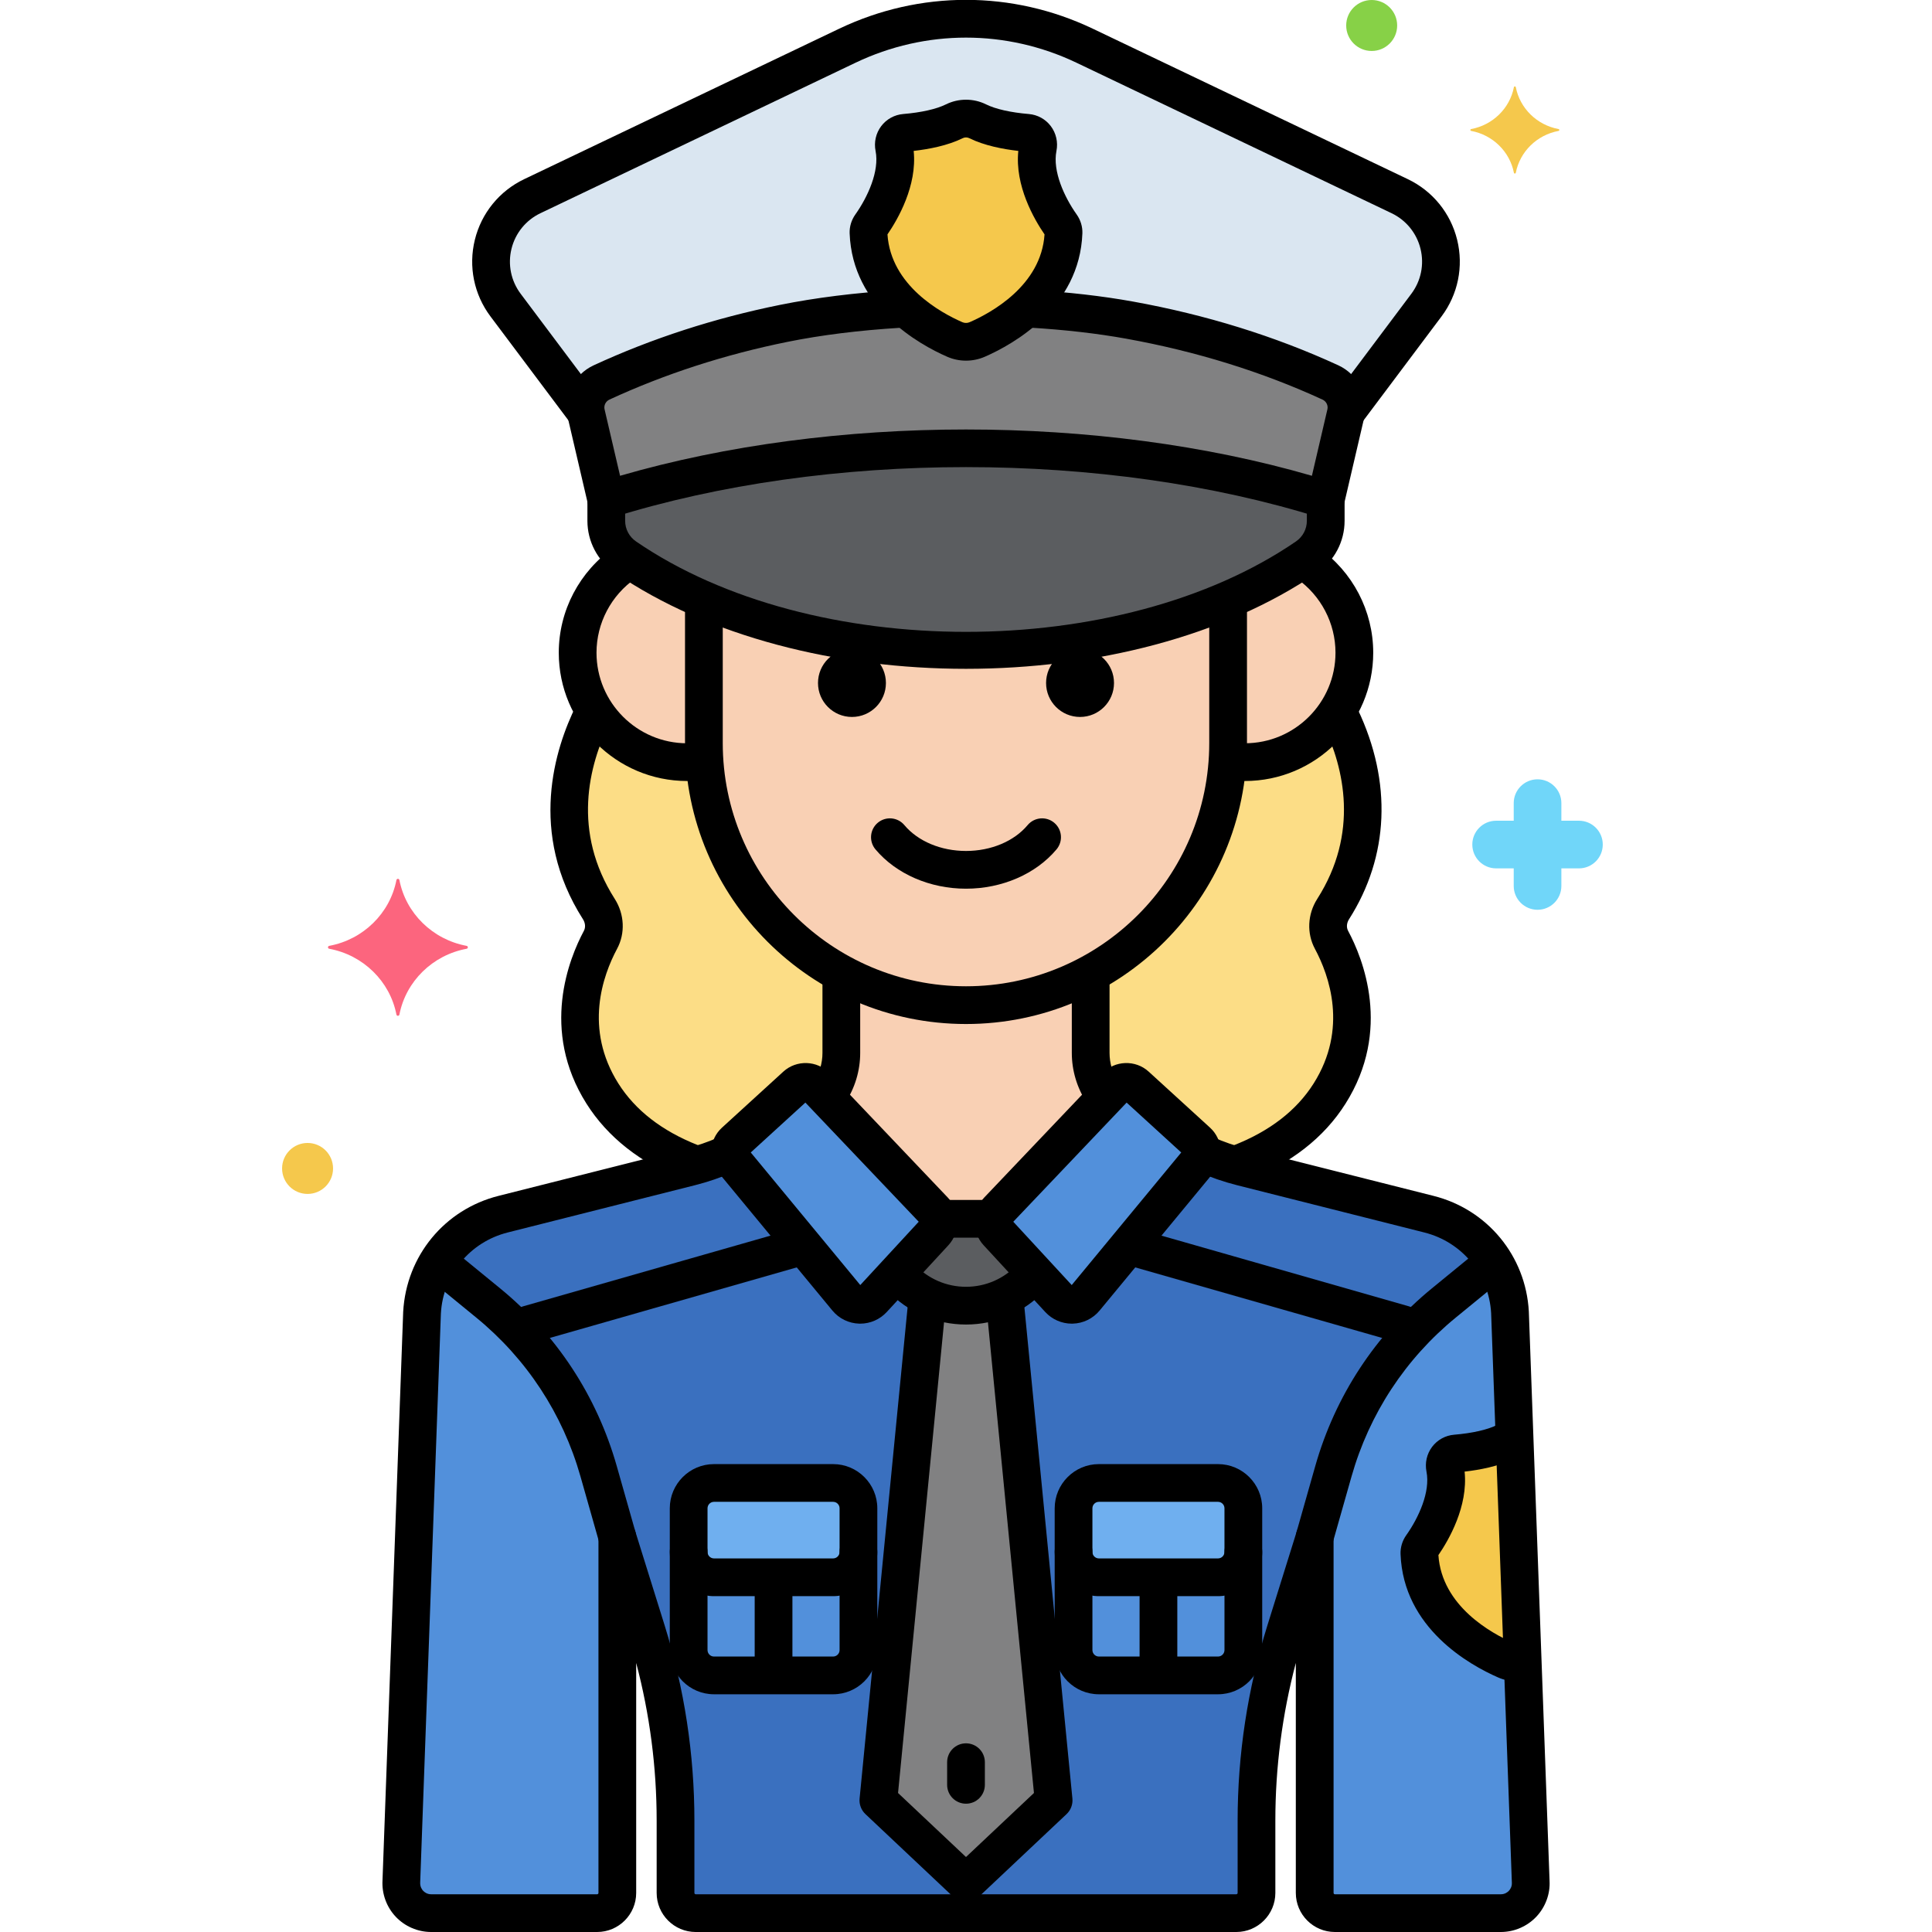 <?xml version="1.0" encoding="utf-8"?>
<!-- Generator: Adobe Illustrator 24.0.0, SVG Export Plug-In . SVG Version: 6.00 Build 0)  -->
<svg version="1.1" xmlns="http://www.w3.org/2000/svg" xmlns:xlink="http://www.w3.org/1999/xlink" x="0px" y="0px"
	 viewBox="0 0 256 256" style="enable-background:new 0 0 256 256;" xml:space="preserve">
<style type="text/css">
	.st0{fill:#3A70BF;}
	.st1{fill:#EDF4FC;}
	.st2{fill:#C7D7E5;}
	.st3{fill:#F9D0B4;}
	.st4{fill:#5B5D60;}
	.st5{fill:#5290DB;}
	.st6{fill:#70D6F9;}
	.st7{fill:#F5C84C;}
	.st8{fill:#FC657E;}
	.st9{fill:#87D147;}
	.st10{fill:#FCDD86;}
	.st11{fill:#9BE5F9;}
	.st12{fill:#B2E26D;}
	.st13{fill:#754E34;}
	.st14{fill:#FCA265;}
	.st15{fill:#818182;}
	.st16{fill:#F94EED;}
	.st17{fill:#FFC197;}
	.st18{fill:#3CAADC;}
	.st19{fill:#DAE6F1;}
	.st20{fill:#57AF12;}
	.st21{fill:#EF4460;}
	.st22{fill:#FFF0CA;}
	.st23{fill:#F98FA6;}
	.st24{fill:#EDB311;}
	.st25{fill:#FC8C48;}
	.st26{fill:#FCB9CB;}
	.st27{fill:#96BC71;}
	.st28{fill:#78A352;}
	.st29{fill:#B8DD90;}
	.st30{fill:#6FAFEF;}
	.st31{fill:#29589F;}
	.st32{fill:#414344;}
	.st33{fill:#9B6B4B;}
	.st34{fill:#73B1EF;}
</style>
<g id="Layer_1">
</g>
<g id="Layer_2">
</g>
<g id="Layer_3">
</g>
<g id="Layer_4">
</g>
<g id="Layer_5">
</g>
<g id="Layer_6">
</g>
<g id="Layer_7">
</g>
<g id="Layer_8">
</g>
<g id="Layer_9">
</g>
<g id="Layer_10">
</g>
<g id="Layer_11">
</g>
<g id="Layer_12">
</g>
<g id="Layer_13">
</g>
<g id="Layer_14">
</g>
<g id="Layer_15">
</g>
<g id="Layer_16">
</g>
<g id="Layer_17">
</g>
<g id="Layer_18">
</g>
<g id="Layer_19">
</g>
<g id="Layer_20">
</g>
<g id="Layer_21">
</g>
<g id="Layer_22">
</g>
<g id="Layer_23">
</g>
<g id="Layer_24">
</g>
<g id="Layer_25">
</g>
<g id="Layer_26">
</g>
<g id="Layer_27">
</g>
<g id="Layer_28">
</g>
<g id="Layer_29">
</g>
<g id="Layer_30">
</g>
<g id="Layer_31">
</g>
<g id="Layer_32">
</g>
<g id="Layer_33">
</g>
<g id="Layer_34">
</g>
<g id="Layer_35">
</g>
<g id="Layer_36">
	<g>
		<g>
			<g>
				<path class="st3" d="M172.581,74.166c-3.027,2.021-6.332,3.787-9.85,5.297c0,6.563,0,15.341,0,18.992l0,0v0
					c0,0.783-0.036,1.558-0.088,2.329c0.756,0.122,1.526,0.202,2.316,0.202c8.009,0,14.501-6.492,14.501-14.501
					C179.461,81.277,176.705,76.723,172.581,74.166z"/>
			</g>
		</g>
		<g>
			<g>
				<path class="st3" d="M93.268,98.455L93.268,98.455c0-3.652,0-12.429,0-18.992c-3.517-1.51-6.823-3.275-9.85-5.297
					c-4.124,2.557-6.88,7.111-6.88,12.32c0,8.009,6.492,14.501,14.501,14.501c0.79,0,1.56-0.081,2.316-0.202
					C93.304,100.014,93.268,99.239,93.268,98.455L93.268,98.455z"/>
			</g>
		</g>
		<g>
			<g>
				<g>
					<path class="st3" d="M93.268,79.463v18.992c0,19.102,15.629,34.732,34.732,34.732s34.732-15.629,34.732-34.732V79.463
						C142,88.359,114.001,88.361,93.268,79.463z"/>
				</g>
			</g>
		</g>
		<g>
			<g>
				<path class="st10" d="M176.649,120.456c6.634-10.404,3.501-20.533,0.574-26.254c-2.568,4.072-7.093,6.786-12.263,6.786
					c-0.79,0-1.56-0.081-2.316-0.202c-0.816,12.152-7.945,22.646-18.124,28.194v10.533c0,2.165,0.736,4.206,2.008,5.856l1.367-1.437
					c0.702-0.739,1.866-0.779,2.619-0.092l8.134,7.427c0.432,0.395,0.631,0.947,0.6,1.492c1.168,0.528,2.505,1.046,3.59,1.386
					c0.263,0.083,0.529,0.154,0.794,0.229c5.111-1.87,9.621-4.841,12.542-9.466c5.356-8.48,2.23-16.696,0.259-20.374
					C175.741,123.241,175.86,121.692,176.649,120.456z"/>
			</g>
		</g>
		<g>
			<g>
				<path class="st5" d="M158.648,151.265l-8.134-7.427c-0.753-0.687-1.917-0.646-2.619,0.092l-15.687,16.491
					c-0.77,0.81-0.78,2.078-0.022,2.899l8.157,8.837c0.936,1.014,2.552,0.97,3.431-0.094l15.054-18.223
					C159.465,153.071,159.385,151.938,158.648,151.265z"/>
			</g>
		</g>
		<g>
			<g>
				<path class="st3" d="M128,133.187c-5.97,0-11.6-1.526-16.52-4.208v10.533c0,2.163-0.738,4.205-2.005,5.86l14.317,15.051
					c0.294,0.309,0.475,0.685,0.547,1.078h7.323c0.072-0.393,0.253-0.769,0.547-1.078l14.317-15.051
					c-1.267-1.655-2.005-3.696-2.005-5.86v-10.533C139.6,131.661,133.97,133.187,128,133.187z"/>
			</g>
		</g>
		<g>
			<g>
				<path class="st10" d="M97.352,151.265l8.134-7.427c0.753-0.687,1.917-0.646,2.619,0.092l1.367,1.437
					c1.272-1.65,2.008-3.691,2.008-5.856v-10.533c-10.179-5.548-17.309-16.042-18.124-28.194c-0.756,0.122-1.526,0.202-2.316,0.202
					c-5.17,0-9.695-2.714-12.262-6.786c-2.926,5.721-6.06,15.851,0.574,26.254c0.788,1.236,0.908,2.785,0.215,4.077
					c-1.971,3.677-5.097,11.894,0.259,20.374c2.921,4.625,7.43,7.595,12.542,9.466c0.265-0.075,0.531-0.147,0.794-0.229
					c1.085-0.34,2.422-0.857,3.59-1.386C96.72,152.212,96.92,151.659,97.352,151.265z"/>
			</g>
		</g>
		<g>
			<g>
				<path class="st4" d="M80.335,66.209v2.808c0,1.917,0.95,3.706,2.53,4.79c23.99,16.451,66.283,16.448,90.27,0
					c1.581-1.084,2.53-2.873,2.53-4.79v-2.808C148.44,57.675,110.64,56.71,80.335,66.209z"/>
			</g>
		</g>
		<g>
			<g>
				<path class="st19" d="M185.464,25.994L143.737,6.065c-9.953-4.753-21.521-4.753-31.473,0L70.536,25.995
					c-5.473,2.614-7.184,9.582-3.545,14.434l10.661,14.215c-0.302-1.632,0.539-3.264,2.059-3.966
					c7.722-3.567,15.858-6.155,24.157-7.831c5.012-1.013,10.558-1.652,16.212-1.961c-2.58-2.332-4.836-5.615-5.001-10.057
					c-0.013-0.342,0.097-0.678,0.295-0.957c0.983-1.387,3.958-6.032,3.096-10.357c-0.188-0.942,0.46-1.836,1.417-1.916
					c1.754-0.146,4.549-0.53,6.569-1.53c0.971-0.481,2.119-0.481,3.09,0c2.02,1,4.815,1.384,6.569,1.53
					c0.957,0.08,1.605,0.973,1.417,1.916c-0.863,4.325,2.113,8.97,3.096,10.357c0.198,0.279,0.307,0.615,0.295,0.957
					c-0.165,4.439-2.419,7.72-4.996,10.052c4.916,0.27,9.603,0.788,13.756,1.539c9.413,1.701,18.417,4.489,26.61,8.261
					c1.519,0.699,2.356,2.332,2.056,3.962l10.661-14.215C192.648,35.577,190.936,28.608,185.464,25.994z"/>
			</g>
		</g>
		<g>
			<g>
				<path class="st15" d="M176.292,50.681c-8.193-3.772-17.197-6.56-26.61-8.261c-4.153-0.751-8.84-1.269-13.756-1.539
					c-2.303,2.084-4.865,3.412-6.437,4.099c-0.951,0.416-2.026,0.416-2.977,0c-1.571-0.686-4.13-2.013-6.432-4.094
					c-5.653,0.309-11.199,0.948-16.212,1.961c-8.299,1.677-16.435,4.264-24.157,7.831c-1.571,0.726-2.428,2.446-2.035,4.132
					l2.659,11.4c30.305-9.499,68.105-8.534,95.33,0l2.659-11.397C178.717,53.127,177.863,51.405,176.292,50.681z"/>
			</g>
		</g>
		<g>
			<g>
				<path class="st5" d="M97.352,151.265l8.134-7.427c0.753-0.687,1.917-0.646,2.619,0.092l15.687,16.491
					c0.77,0.81,0.78,2.078,0.022,2.899l-8.157,8.837c-0.936,1.014-2.552,0.97-3.431-0.094L97.171,153.84
					C96.535,153.071,96.615,151.938,97.352,151.265z"/>
			</g>
		</g>
		<g>
			<g>
				<path class="st7" d="M140.627,29.872c-0.983-1.387-3.959-6.032-3.096-10.357c0.188-0.942-0.46-1.836-1.417-1.915
					c-1.753-0.146-4.549-0.53-6.569-1.53c-0.971-0.481-2.119-0.481-3.09,0c-2.02,1.001-4.816,1.384-6.569,1.53
					c-0.957,0.08-1.605,0.973-1.417,1.915c0.862,4.325-2.113,8.97-3.096,10.357c-0.198,0.279-0.307,0.615-0.295,0.957
					c0.313,8.405,8.102,12.696,11.433,14.151c0.951,0.415,2.026,0.415,2.977,0c3.331-1.455,11.12-5.746,11.433-14.151
					C140.934,30.487,140.825,30.151,140.627,29.872z"/>
			</g>
		</g>
		<g>
			<g>
				<path class="st0" d="M200.078,173.902c-0.347-6.223-4.699-11.497-10.743-13.019l-24.833-6.269
					c-1.806-0.455-3.562-1.084-5.253-1.861c-0.022,0.385-0.155,0.767-0.419,1.086l-15.054,18.224
					c-0.879,1.064-2.495,1.109-3.431,0.094l-8.157-8.837c-0.468-0.508-0.642-1.186-0.526-1.821h-7.323
					c0.116,0.635-0.057,1.313-0.526,1.821l-8.157,8.837c-0.936,1.014-2.552,0.97-3.431-0.094L97.171,153.84
					c-0.264-0.319-0.397-0.701-0.419-1.086c-1.691,0.777-3.447,1.406-5.253,1.861l-24.833,6.269
					c-6.044,1.521-10.396,6.796-10.743,13.019l-2.744,75.418c-0.127,2.269,1.68,4.179,3.953,4.179h21.99
					c1.478,0,2.677-1.198,2.677-2.677v-47.143l3.883,12.439c2.539,8.133,3.83,16.604,3.83,25.124v9.58
					c0,1.478,1.198,2.677,2.677,2.677h30.345h10.936h30.345c1.478,0,2.677-1.198,2.677-2.677v-9.58c0-8.52,1.291-16.991,3.83-25.124
					l3.883-12.439v47.143c0,1.478,1.198,2.677,2.677,2.677h21.99c2.273,0,4.079-1.91,3.953-4.179L200.078,173.902z"/>
			</g>
		</g>
		<g>
			<g>
				<path class="st5" d="M161.393,209h-15.785c-1.854,0-3.357-1.503-3.357-3.357v13c0,1.854,1.503,3.357,3.357,3.357h15.785
					c1.854,0,3.357-1.503,3.357-3.357v-13C164.75,207.497,163.247,209,161.393,209z"/>
			</g>
		</g>
		<g>
			<g>
				<path class="st5" d="M110.393,209H94.607c-1.854,0-3.357-1.503-3.357-3.357v13c0,1.854,1.503,3.357,3.357,3.357h15.785
					c1.854,0,3.357-1.503,3.357-3.357v-13C113.75,207.497,112.247,209,110.393,209z"/>
			</g>
		</g>
		<g>
			<g>
				<path class="st4" d="M118.855,168.692c2.193,2.623,5.458,4.315,9.145,4.315s6.952-1.692,9.145-4.315l-4.958-5.371
					c-0.468-0.508-0.642-1.186-0.526-1.821h-7.323c0.116,0.635-0.057,1.313-0.526,1.821L118.855,168.692z"/>
			</g>
		</g>
		<g>
			<g>
				<path class="st15" d="M133.092,171.844c-1.545,0.736-3.264,1.163-5.092,1.163s-3.547-0.427-5.092-1.163l-6.52,66.714L128,249.5
					l11.612-10.942L133.092,171.844z"/>
			</g>
		</g>
		<g>
			<g>
				<path class="st30" d="M161.393,196.5h-15.785c-1.854,0-3.357,1.503-3.357,3.357v5.785c0,1.854,1.503,3.357,3.357,3.357h15.785
					c1.854,0,3.357-1.503,3.357-3.357v-5.785C164.75,198.003,163.247,196.5,161.393,196.5z"/>
			</g>
		</g>
		<g>
			<g>
				<path class="st30" d="M110.393,196.5H94.607c-1.854,0-3.357,1.503-3.357,3.357v5.785c0,1.854,1.503,3.357,3.357,3.357h15.785
					c1.854,0,3.357-1.503,3.357-3.357v-5.785C113.75,198.003,112.247,196.5,110.393,196.5z"/>
			</g>
		</g>
		<g>
			<g>
				<path class="st5" d="M197.965,167.21l-6.643,5.435c-7.046,5.765-12.156,13.55-14.642,22.307l-2.478,8.729v47.143
					c0,1.478,1.198,2.677,2.677,2.677h21.99c2.273,0,4.079-1.91,3.953-4.179l-2.745-75.418
					C199.942,171.469,199.187,169.186,197.965,167.21z"/>
			</g>
		</g>
		<g>
			<g>
				<path class="st5" d="M58.035,167.21l6.643,5.435c7.046,5.765,12.156,13.55,14.642,22.307l2.478,8.729v47.143
					c0,1.478-1.198,2.677-2.677,2.677h-21.99c-2.273,0-4.079-1.91-3.953-4.179l2.745-75.418
					C56.058,171.469,56.813,169.186,58.035,167.21z"/>
			</g>
		</g>
		<g>
			<g>
				<path class="st7" d="M200.691,190.744c-0.424,0.038-0.845,0.132-1.235,0.325c-2.02,1-4.816,1.384-6.569,1.53
					c-0.957,0.08-1.605,0.973-1.417,1.916c0.862,4.325-2.113,8.97-3.096,10.357c-0.198,0.279-0.307,0.615-0.295,0.957
					c0.313,8.406,8.102,12.696,11.433,14.151c0.715,0.313,1.501,0.389,2.252,0.231L200.691,190.744z"/>
			</g>
		</g>
		<g>
			<g>
				<path d="M164.96,103.487c-0.567,0-1.139-0.033-1.748-0.102c-1.372-0.154-2.359-1.391-2.206-2.763
					c0.154-1.373,1.391-2.364,2.763-2.206c0.422,0.047,0.811,0.07,1.19,0.07c6.617,0,12-5.383,12-12
					c0-3.899-1.917-7.569-5.127-9.819c-1.131-0.792-1.405-2.352-0.613-3.482c0.792-1.131,2.352-1.406,3.482-0.613
					c4.544,3.185,7.258,8.386,7.258,13.914C181.961,95.86,174.334,103.487,164.96,103.487z"/>
			</g>
		</g>
		<g>
			<g>
				<path d="M91.04,103.487c-9.374,0-17-7.626-17-17c0-5.565,2.742-10.787,7.336-13.968c1.136-0.787,2.693-0.504,3.479,0.632
					c0.786,1.135,0.503,2.692-0.632,3.479c-3.245,2.248-5.183,5.933-5.183,9.858c0,6.617,5.383,12,12,12
					c0.409,0,0.831-0.027,1.29-0.082c1.377-0.157,2.616,0.814,2.78,2.185c0.164,1.371-0.814,2.616-2.185,2.78
					C92.266,103.448,91.649,103.487,91.04,103.487z"/>
			</g>
		</g>
		<g>
			<g>
				<g>
					<path d="M128,135.687c-20.529,0-37.231-16.702-37.231-37.231V80c0-1.381,1.119-2.5,2.5-2.5s2.5,1.119,2.5,2.5v18.456
						c0,17.772,14.459,32.231,32.231,32.231s32.231-14.459,32.231-32.231V80.406c0-1.381,1.119-2.5,2.5-2.5s2.5,1.119,2.5,2.5
						v18.049C165.231,118.985,148.529,135.687,128,135.687z"/>
				</g>
			</g>
		</g>
		<g>
			<g>
				<path d="M128,117.757c-4.776,0-9.262-1.95-11.999-5.215c-0.887-1.058-0.748-2.635,0.31-3.522c1.06-0.887,2.636-0.747,3.522,0.31
					c1.798,2.146,4.852,3.427,8.167,3.427s6.369-1.281,8.167-3.427c0.887-1.058,2.464-1.197,3.522-0.31
					c1.058,0.887,1.197,2.464,0.31,3.522C137.262,115.808,132.776,117.757,128,117.757z"/>
			</g>
		</g>
		<g>
			<g>
				<circle cx="143.111" cy="90.5" r="4.5"/>
			</g>
		</g>
		<g>
			<g>
				<circle cx="112.889" cy="90.5" r="4.5"/>
			</g>
		</g>
		<g>
			<g>
				<path d="M164.255,156.638c-1.002,0-1.948-0.606-2.332-1.597c-0.499-1.287,0.14-2.735,1.428-3.234
					c4.839-1.875,8.442-4.646,10.709-8.235c4.584-7.259,2.074-14.304,0.169-17.857c-1.098-2.05-0.979-4.58,0.311-6.603
					c5.573-8.74,3.545-17.304,0.862-22.95c-0.593-1.247-0.062-2.738,1.185-3.331c1.247-0.594,2.739-0.062,3.331,1.185
					c4.559,9.593,4.146,19.46-1.162,27.784c-0.324,0.508-0.369,1.088-0.12,1.552c1.947,3.633,5.811,13.136-0.349,22.889
					c-2.852,4.515-7.27,7.956-13.13,10.228C164.861,156.584,164.555,156.638,164.255,156.638z"/>
			</g>
		</g>
		<g>
			<g>
				<path d="M142.018,175.391c-1.332,0-2.605-0.556-3.511-1.538l-8.157-8.836c-1.646-1.783-1.626-4.558,0.046-6.318l15.688-16.492
					c1.627-1.711,4.372-1.808,6.116-0.216l8.134,7.427h0c1.723,1.574,1.908,4.215,0.421,6.014l-15.053,18.223
					c-0.879,1.064-2.174,1.696-3.553,1.733C142.105,175.391,142.062,175.391,142.018,175.391z M134.265,161.887l7.744,8.39
					l14.512-17.568l-7.238-6.609L134.265,161.887z M156.96,153.109c0.001,0,0.001,0.001,0.002,0.002L156.96,153.109z"/>
			</g>
		</g>
		<g>
			<g>
				<path d="M146.078,147.234c-0.82,0-1.623-0.403-2.101-1.142c-1.28-1.977-1.957-4.252-1.957-6.58v-9.823
					c0-1.381,1.119-2.5,2.5-2.5s2.5,1.119,2.5,2.5v9.823c0,1.361,0.399,2.697,1.154,3.863c0.75,1.159,0.419,2.707-0.74,3.457
					C147.014,147.104,146.543,147.234,146.078,147.234z"/>
			</g>
		</g>
		<g>
			<g>
				<path d="M131.094,164H125c-1.381,0-2.5-1.119-2.5-2.5s1.119-2.5,2.5-2.5h6.094c1.381,0,2.5,1.119,2.5,2.5
					S132.475,164,131.094,164z"/>
			</g>
		</g>
		<g>
			<g>
				<path d="M109.887,147.288c-0.471,0-0.947-0.133-1.37-0.411c-1.154-0.758-1.475-2.308-0.717-3.462
					c0.772-1.175,1.18-2.525,1.18-3.903v-9.823c0-1.381,1.119-2.5,2.5-2.5s2.5,1.119,2.5,2.5v9.823c0,2.356-0.692,4.655-2,6.648
					C111.499,146.891,110.701,147.288,109.887,147.288z"/>
			</g>
		</g>
		<g>
			<g>
				<path d="M91.519,156.55c-0.306,0-0.618-0.057-0.919-0.176c-5.739-2.271-10.075-5.681-12.888-10.133
					c-6.16-9.753-2.296-19.256-0.349-22.89c0.249-0.464,0.204-1.044-0.12-1.552c-7.308-11.462-3.706-22.656-0.908-28.309
					c0.613-1.237,2.112-1.745,3.35-1.132c1.238,0.613,1.744,2.112,1.132,3.35c-2.847,5.752-5.047,14.481,0.642,23.403
					c1.29,2.023,1.409,4.553,0.311,6.602c-1.905,3.554-4.416,10.599,0.169,17.858c2.234,3.537,5.767,6.28,10.5,8.153
					c1.284,0.508,1.913,1.961,1.405,3.245C93.456,155.951,92.514,156.55,91.519,156.55z"/>
			</g>
		</g>
		<g>
			<g>
				<path d="M128,88.622c-17.077,0.001-34.149-4.25-46.549-12.753c-2.264-1.553-3.616-4.114-3.616-6.852v-2.475
					c0-1.381,1.119-2.5,2.5-2.5s2.5,1.119,2.5,2.5v2.475c0,1.088,0.54,2.108,1.444,2.728c23.291,15.972,64.152,15.972,87.442,0
					c0.905-0.62,1.444-1.64,1.444-2.728v-2.676c0-1.381,1.119-2.5,2.5-2.5s2.5,1.119,2.5,2.5v2.676c0,2.738-1.352,5.299-3.617,6.852
					C162.151,84.37,145.073,88.621,128,88.622z"/>
			</g>
		</g>
		<g>
			<g>
				<path d="M178.511,56.923c-0.522,0-1.048-0.163-1.498-0.5c-1.104-0.829-1.329-2.396-0.5-3.5l10.496-13.995
					c1.283-1.711,1.727-3.883,1.217-5.96c-0.51-2.077-1.91-3.797-3.839-4.719L142.659,8.321c-9.316-4.449-20.002-4.449-29.318,0
					L71.614,28.25c-1.93,0.921-3.329,2.641-3.839,4.718s-0.067,4.25,1.216,5.96l10.359,13.813c0.829,1.104,0.604,2.671-0.5,3.5
					c-1.104,0.828-2.672,0.604-3.5-0.5L64.991,41.929c-2.186-2.915-2.941-6.616-2.072-10.153s3.253-6.467,6.54-8.037l41.727-19.93
					c10.686-5.104,22.942-5.103,33.628,0l41.727,19.929c3.287,1.57,5.671,4.5,6.54,8.038c0.869,3.538,0.114,7.238-2.072,10.153
					l-10.496,13.995C180.021,56.578,179.271,56.923,178.511,56.923z"/>
			</g>
		</g>
		<g>
			<g>
				<path d="M175.665,68.709c-0.251,0-0.503-0.038-0.748-0.114c-28.5-8.934-65.333-8.935-93.835,0
					c-0.664,0.208-1.384,0.129-1.987-0.215c-0.604-0.345-1.037-0.926-1.195-1.603l-2.659-11.4c-0.658-2.819,0.782-5.75,3.421-6.969
					c7.709-3.562,16.022-6.257,24.71-8.013c4.695-0.948,9.952-1.605,15.626-1.951c1.386-0.088,2.564,0.964,2.647,2.343
					c0.084,1.378-0.964,2.563-2.343,2.647c-5.444,0.333-10.471,0.959-14.94,1.862c-8.306,1.678-16.248,4.252-23.604,7.65
					c-0.498,0.229-0.77,0.774-0.649,1.294l2.054,8.805c28.162-8.181,63.512-8.181,91.672,0l2.053-8.802
					c0.122-0.521-0.149-1.064-0.643-1.292c-7.998-3.683-16.749-6.398-26.009-8.072c-3.861-0.697-8.18-1.191-12.838-1.468
					c-1.378-0.082-2.43-1.266-2.348-2.644c0.082-1.378,1.266-2.421,2.644-2.348c4.856,0.288,9.375,0.806,13.432,1.539
					c9.675,1.749,18.831,4.591,27.211,8.45c2.641,1.216,4.079,4.147,3.421,6.97L178.1,66.777c-0.158,0.677-0.591,1.258-1.195,1.603
					C176.523,68.598,176.096,68.709,175.665,68.709z"/>
			</g>
		</g>
		<g>
			<g>
				<path d="M102.5,223c-1.381,0-2.5-1.119-2.5-2.5v-10c0-1.381,1.119-2.5,2.5-2.5s2.5,1.119,2.5,2.5v10
					C105,221.881,103.881,223,102.5,223z"/>
			</g>
		</g>
		<g>
			<g>
				<path d="M153.5,223c-1.381,0-2.5-1.119-2.5-2.5v-10c0-1.381,1.119-2.5,2.5-2.5s2.5,1.119,2.5,2.5v10
					C156,221.881,154.881,223,153.5,223z"/>
			</g>
		</g>
		<g>
			<g>
				<path d="M128,239c-1.381,0-2.5-1.119-2.5-2.5v-3c0-1.381,1.119-2.5,2.5-2.5s2.5,1.119,2.5,2.5v3
					C130.5,237.881,129.381,239,128,239z"/>
			</g>
		</g>
		<g>
			<g>
				<path d="M69.999,178c-1.088,0-2.088-0.715-2.402-1.813c-0.379-1.328,0.39-2.711,1.717-3.091l35-10
					c1.327-0.379,2.711,0.389,3.091,1.717c0.379,1.328-0.39,2.711-1.717,3.091l-35,10C70.458,177.969,70.226,178,69.999,178z"/>
			</g>
		</g>
		<g>
			<g>
				<path d="M186.001,178c-0.228,0-0.458-0.031-0.688-0.097l-35-10c-1.327-0.379-2.096-1.763-1.717-3.091
					c0.379-1.327,1.762-2.094,3.091-1.717l35,10c1.327,0.379,2.096,1.763,1.717,3.091C188.09,177.285,187.089,178,186.001,178z"/>
			</g>
		</g>
		<g>
			<g>
				<path d="M113.982,175.391c-0.044,0-0.087,0-0.131-0.002c-1.379-0.038-2.674-0.669-3.553-1.733l-15.054-18.224
					c-1.486-1.798-1.301-4.439,0.422-6.013h0l8.134-7.427c1.745-1.592,4.489-1.497,6.116,0.216l15.687,16.491
					c1.673,1.76,1.693,4.535,0.047,6.318l-8.157,8.836C116.587,174.835,115.313,175.391,113.982,175.391z M99.479,152.708
					l14.512,17.568l7.744-8.39l-15.018-15.788L99.479,152.708z M99.038,153.111c0-0.001,0.001-0.001,0.002-0.002L99.038,153.111
					L99.038,153.111z"/>
			</g>
		</g>
		<g>
			<g>
				<path d="M128,47.789c-0.849,0-1.697-0.173-2.488-0.518c-3.767-1.646-12.566-6.534-12.931-16.35
					c-0.034-0.876,0.234-1.764,0.754-2.497c1.645-2.321,3.215-5.753,2.683-8.421c-0.23-1.155,0.041-2.354,0.745-3.288
					c0.696-0.925,1.76-1.511,2.917-1.607c2.392-0.2,4.404-0.654,5.667-1.279c1.661-0.823,3.647-0.823,5.309,0
					c1.261,0.625,3.274,1.079,5.667,1.279c1.156,0.096,2.22,0.682,2.916,1.607c0.704,0.935,0.975,2.133,0.745,3.289
					c-0.532,2.667,1.038,6.1,2.684,8.422l0.001,0.001c0.517,0.73,0.784,1.615,0.753,2.491c-0.366,9.82-9.165,14.707-12.931,16.353
					C129.698,47.616,128.849,47.789,128,47.789z M117.594,31.058c0.454,6.777,7.063,10.384,9.918,11.631
					c0.314,0.138,0.662,0.137,0.977,0c2.855-1.247,9.466-4.854,9.918-11.63c-1.373-1.997-3.951-6.441-3.474-11.063
					c-2.013-0.228-4.511-0.702-6.498-1.686c-0.272-0.135-0.598-0.135-0.87,0c-1.988,0.984-4.486,1.458-6.498,1.686
					C121.544,24.617,118.967,29.061,117.594,31.058z M138.586,31.316L138.586,31.316L138.586,31.316z"/>
			</g>
		</g>
		<g>
			<g>
				<path d="M198.87,256h-21.99c-2.854,0-5.177-2.322-5.177-5.177v-30.475c-1.802,6.816-2.713,13.828-2.713,20.896v9.58
					c0,2.854-2.322,5.177-5.177,5.177H92.187c-2.854,0-5.177-2.322-5.177-5.177v-9.58c0-7.067-0.912-14.079-2.713-20.896v30.475
					c0,2.854-2.322,5.177-5.176,5.177h-21.99c-1.768,0-3.478-0.736-4.693-2.021c-1.214-1.284-1.854-3.033-1.756-4.798l2.742-75.37
					c0.412-7.403,5.487-13.554,12.631-15.352l24.832-6.268c1.439-0.363,2.884-0.858,4.294-1.473
					c1.266-0.552,2.739,0.027,3.291,1.292c0.552,1.266-0.027,2.739-1.292,3.291c-1.661,0.724-3.366,1.309-5.07,1.738l-24.832,6.268
					c-5.012,1.262-8.571,5.575-8.859,10.734l-2.742,75.37c-0.033,0.594,0.233,0.961,0.394,1.132c0.162,0.17,0.514,0.457,1.061,0.457
					h21.99c0.097,0,0.176-0.079,0.176-0.177v-47.143c0-1.235,0.902-2.285,2.123-2.472c1.219-0.185,2.395,0.548,2.763,1.727
					l3.883,12.439c2.617,8.383,3.944,17.086,3.944,25.869v9.58c0,0.098,0.079,0.177,0.177,0.177h71.626
					c0.098,0,0.177-0.079,0.177-0.177v-9.58c0-8.784,1.327-17.487,3.944-25.869l3.883-12.439c0.368-1.179,1.544-1.91,2.763-1.727
					c1.221,0.187,2.123,1.236,2.123,2.472v47.143c0,0.098,0.079,0.177,0.177,0.177h21.99c0.546,0,0.898-0.286,1.06-0.457
					c0.162-0.17,0.427-0.538,0.397-1.083l-2.747-75.467c-0.285-5.11-3.844-9.424-8.854-10.685l-24.835-6.269
					c-1.758-0.442-3.52-1.052-5.235-1.81c-1.263-0.559-1.833-2.035-1.275-3.298c0.558-1.262,2.033-1.833,3.298-1.275
					c1.458,0.645,2.95,1.161,4.435,1.535l24.835,6.269c7.142,1.798,12.217,7.948,12.627,15.303l2.747,75.467
					c0.096,1.717-0.544,3.465-1.759,4.75C202.347,255.264,200.637,256,198.87,256z"/>
			</g>
		</g>
		<g>
			<g>
				<path d="M161.393,224.5h-15.785c-3.23,0-5.857-2.627-5.857-5.857v-13c0-1.381,1.119-2.5,2.5-2.5s2.5,1.119,2.5,2.5v13
					c0,0.473,0.385,0.857,0.857,0.857h15.785c0.473,0,0.857-0.385,0.857-0.857v-13c0-1.381,1.119-2.5,2.5-2.5s2.5,1.119,2.5,2.5v13
					C167.25,221.873,164.623,224.5,161.393,224.5z"/>
			</g>
		</g>
		<g>
			<g>
				<path d="M110.393,224.5H94.607c-3.23,0-5.857-2.627-5.857-5.857v-13c0-1.381,1.119-2.5,2.5-2.5s2.5,1.119,2.5,2.5v13
					c0,0.473,0.385,0.857,0.857,0.857h15.785c0.473,0,0.857-0.385,0.857-0.857v-13c0-1.381,1.119-2.5,2.5-2.5s2.5,1.119,2.5,2.5v13
					C116.25,221.873,113.623,224.5,110.393,224.5z"/>
			</g>
		</g>
		<g>
			<g>
				<path d="M128,175.507c-3.962,0-7.664-1.597-10.425-4.498c-0.952-1-0.913-2.582,0.087-3.534c1-0.953,2.583-0.913,3.534,0.087
					c1.808,1.899,4.225,2.945,6.804,2.945c2.589,0,5.012-1.052,6.822-2.963c0.95-1.003,2.532-1.045,3.534-0.096
					c1.002,0.949,1.045,2.532,0.096,3.534C135.688,173.9,131.976,175.507,128,175.507z"/>
			</g>
		</g>
		<g>
			<g>
				<path d="M128,252c-0.617,0-1.233-0.227-1.714-0.681l-11.611-10.941c-0.563-0.531-0.849-1.292-0.774-2.063l6.417-65.668
					c0.134-1.375,1.356-2.378,2.731-2.245c1.374,0.134,2.379,1.357,2.245,2.731l-6.298,64.447l9.004,8.484l9.004-8.484
					l-6.298-64.446c-0.134-1.374,0.871-2.597,2.245-2.731c1.381-0.131,2.597,0.871,2.731,2.245l6.417,65.667
					c0.075,0.77-0.21,1.532-0.774,2.063l-11.611,10.941C129.233,251.773,128.617,252,128,252z"/>
			</g>
		</g>
		<g>
			<g>
				<path d="M161.393,211.5h-15.785c-3.23,0-5.857-2.627-5.857-5.857v-5.785c0-3.23,2.627-5.857,5.857-5.857h15.785
					c3.23,0,5.857,2.627,5.857,5.857v5.785C167.25,208.873,164.623,211.5,161.393,211.5z M145.607,199
					c-0.473,0-0.857,0.385-0.857,0.857v5.785c0,0.473,0.385,0.857,0.857,0.857h15.785c0.473,0,0.857-0.385,0.857-0.857v-5.785
					c0-0.473-0.385-0.857-0.857-0.857H145.607z"/>
			</g>
		</g>
		<g>
			<g>
				<path d="M110.393,211.5H94.607c-3.23,0-5.857-2.627-5.857-5.857v-5.785c0-3.23,2.627-5.857,5.857-5.857h15.785
					c3.23,0,5.857,2.627,5.857,5.857v5.785C116.25,208.873,113.623,211.5,110.393,211.5z M94.607,199
					c-0.473,0-0.857,0.385-0.857,0.857v5.785c0,0.473,0.385,0.857,0.857,0.857h15.785c0.473,0,0.857-0.385,0.857-0.857v-5.785
					c0-0.473-0.385-0.857-0.857-0.857H94.607z"/>
			</g>
		</g>
		<g>
			<g>
				<path d="M174.205,206.181c-0.226,0-0.456-0.031-0.684-0.096c-1.328-0.377-2.1-1.759-1.722-3.087l2.478-8.729
					c2.639-9.294,7.986-17.441,15.463-23.56l5.714-4.676c1.068-0.874,2.643-0.716,3.518,0.352c0.874,1.068,0.717,2.644-0.352,3.518
					l-5.714,4.676c-6.683,5.468-11.461,12.749-13.82,21.055l-2.478,8.729C176.296,205.463,175.294,206.181,174.205,206.181z"/>
			</g>
		</g>
		<g>
			<g>
				<path d="M81.796,206.181c-1.089,0-2.091-0.718-2.403-1.818l-2.478-8.729c-2.358-8.307-7.138-15.587-13.82-21.055l-6.076-4.972
					c-1.069-0.875-1.226-2.45-0.352-3.518c0.875-1.068,2.449-1.227,3.518-0.352l6.076,4.972c7.478,6.118,12.825,14.265,15.464,23.56
					l2.478,8.729c0.377,1.328-0.394,2.71-1.722,3.087C82.252,206.15,82.022,206.181,81.796,206.181z"/>
			</g>
		</g>
		<g>
			<g>
				<path d="M201.004,222.791c-0.853,0-1.708-0.177-2.492-0.519c-3.768-1.646-12.567-6.532-12.932-16.35
					c-0.033-0.88,0.235-1.767,0.755-2.499c1.644-2.32,3.213-5.753,2.682-8.419c-0.23-1.157,0.042-2.356,0.746-3.29
					c0.697-0.925,1.76-1.51,2.917-1.606c2.392-0.2,4.404-0.654,5.667-1.279c0.392-0.194,0.817-0.343,1.265-0.443
					c1.344-0.302,2.685,0.544,2.987,1.891c0.303,1.347-0.544,2.685-1.891,2.987c-0.075,0.017-0.119,0.035-0.143,0.046
					c-1.986,0.984-4.485,1.458-6.497,1.686c0.478,4.62-2.101,9.065-3.473,11.063c0.453,6.776,7.063,10.383,9.919,11.63
					c0.175,0.076,0.361,0.113,0.551,0.1c1.384-0.073,2.556,0.986,2.629,2.364c0.073,1.379-0.985,2.556-2.364,2.629
					C201.22,222.788,201.112,222.791,201.004,222.791z M190.415,206.315c0,0-0.001,0.001-0.001,0.002
					C190.414,206.317,190.414,206.316,190.415,206.315z"/>
			</g>
		</g>
		<g>
			<g>
				<path class="st8" d="M61.822,125.33c-4.498-0.838-8.043-4.31-8.898-8.716c-0.043-0.221-0.352-0.221-0.395,0
					c-0.855,4.406-4.4,7.879-8.898,8.716c-0.226,0.042-0.226,0.345,0,0.387c4.498,0.838,8.043,4.31,8.898,8.717
					c0.043,0.221,0.352,0.221,0.395,0c0.855-4.406,4.4-7.879,8.898-8.717C62.047,125.675,62.047,125.373,61.822,125.33z"/>
			</g>
		</g>
		<g>
			<g>
				<path class="st6" d="M198.246,108.75h2.33v-2.33c0-1.744,1.413-3.157,3.157-3.157s3.157,1.413,3.157,3.157v2.33h2.329
					c1.744,0,3.157,1.413,3.157,3.157s-1.413,3.157-3.157,3.157h-2.329v2.33c0,1.744-1.413,3.157-3.157,3.157
					s-3.157-1.413-3.157-3.157v-2.33h-2.33c-1.744,0-3.157-1.413-3.157-3.157S196.502,108.75,198.246,108.75z"/>
			</g>
		</g>
		<g>
			<g>
				<circle class="st7" cx="40.755" cy="154.825" r="3.377"/>
			</g>
		</g>
		<g>
			<g>
				<circle class="st9" cx="181.755" cy="3.377" r="3.377"/>
			</g>
		</g>
		<g>
			<g>
				<path class="st7" d="M206.515,17.101c-2.862-0.533-5.118-2.743-5.663-5.547c-0.027-0.141-0.224-0.141-0.251,0
					c-0.544,2.804-2.8,5.014-5.663,5.547c-0.144,0.027-0.144,0.219,0,0.246c2.862,0.533,5.118,2.743,5.663,5.547
					c0.027,0.141,0.224,0.141,0.251,0c0.544-2.804,2.8-5.014,5.663-5.547C206.658,17.32,206.658,17.128,206.515,17.101z"/>
			</g>
		</g>
	</g>
</g>
<g id="Layer_37">
</g>
<g id="Layer_38">
</g>
<g id="Layer_39">
</g>
<g id="Layer_40">
</g>
<g id="Layer_41">
</g>
<g id="Layer_42">
</g>
<g id="Layer_43">
</g>
<g id="Layer_44">
</g>
<g id="Layer_45">
</g>
<g id="Layer_46">
</g>
<g id="Layer_47">
</g>
<g id="Layer_48">
</g>
<g id="Layer_49">
</g>
<g id="Layer_50">
</g>
<g id="Layer_51">
</g>
<g id="Layer_52">
</g>
<g id="Layer_53">
</g>
<g id="Layer_54">
</g>
<g id="Layer_55">
</g>
<g id="Layer_56">
</g>
<g id="Layer_57">
</g>
<g id="Layer_58">
</g>
<g id="Layer_59">
</g>
<g id="Layer_60">
</g>
<g id="Layer_61">
</g>
<g id="Layer_62">
</g>
<g id="Layer_63">
</g>
<g id="Layer_64">
</g>
<g id="Layer_65">
</g>
<g id="Layer_66">
</g>
<g id="Layer_67">
</g>
<g id="Layer_68">
</g>
<g id="Layer_69">
</g>
<g id="Layer_70">
</g>
<g id="Layer_71">
</g>
<g id="Layer_72">
</g>
<g id="Layer_73">
</g>
<g id="Layer_74">
</g>
<g id="Layer_75">
</g>
<g id="Layer_76">
</g>
<g id="Layer_77">
</g>
<g id="Layer_78">
</g>
<g id="Layer_79">
</g>
<g id="Layer_80">
</g>
</svg>
